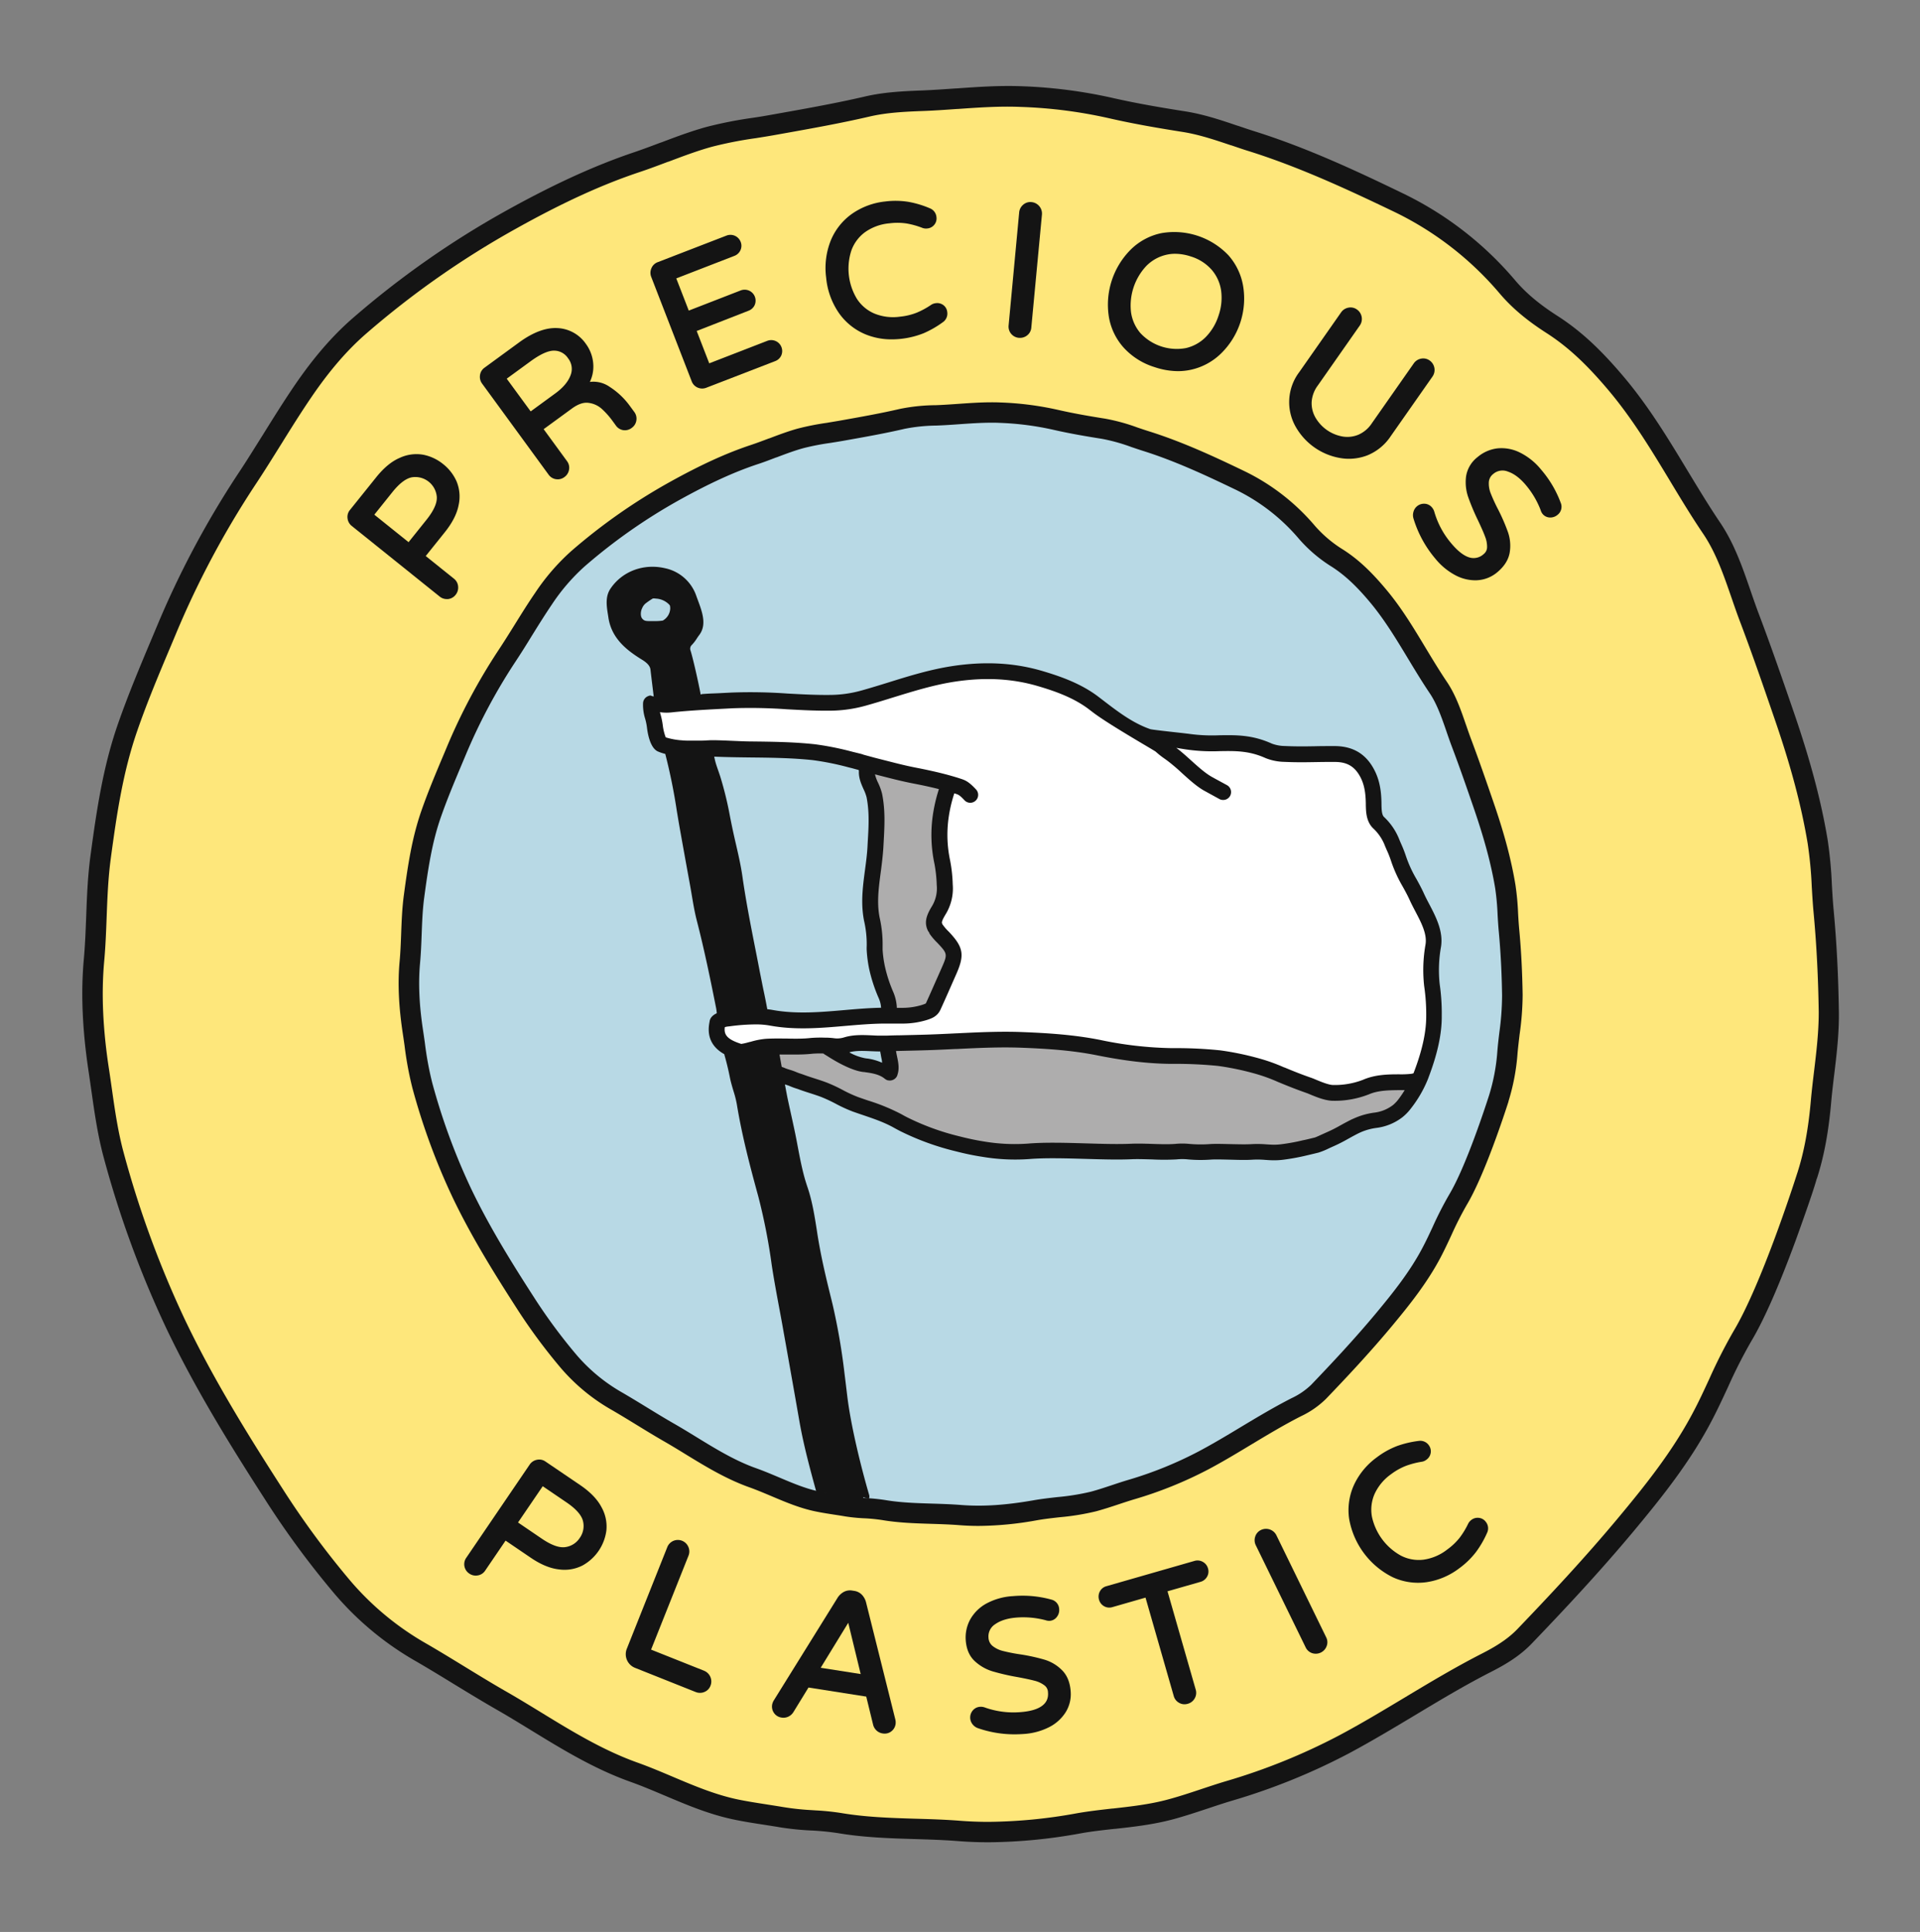 <svg xmlns="http://www.w3.org/2000/svg" viewBox="0 0 939.42 945.03"><rect x="0" y="0" width="939.42" height="945.03" fill="#808080" stroke="none"/><title>Precious Plastic Logo circled</title><g id="PP_logo_circled" data-name="PP logo circled"><g id="color-4" data-name="color"><g id="Calque_6" data-name="Calque 6"><path d="M737.17,446a122.76,122.76,0,0,0-1.25-13.43c-1.95-11.75-5.25-24.17-10.37-39.07-3.8-11-7.25-21-11-30.88-.93-2.46-1.8-5-2.65-7.45-2.39-6.91-4.85-14.06-8.76-19.87-3.7-5.47-7.15-11.19-10.49-16.71-5.82-9.66-11.86-19.64-19.26-28.44-7.06-8.41-12.91-13.81-19.54-18.06a65.55,65.55,0,0,1-15-12.65,100.31,100.31,0,0,0-33.07-25.6c-14.38-6.9-29.75-14.06-45.7-19.07-1.88-.59-3.76-1.22-5.57-1.84a91.45,91.45,0,0,0-15.2-4.2c-7-1.11-15.27-2.49-23.36-4.35a146.71,146.71,0,0,0-27.52-3.53c-1.3-.05-2.6-.08-3.9-.08-5.35,0-10.74.38-16,.75-3.66.26-7.46.53-11.21.66a86.85,86.85,0,0,0-16.44,1.71c-9.21,2.14-18.62,3.82-27.72,5.44l-2.42.44c-2,.36-4.05.68-6,1a123.71,123.71,0,0,0-13.65,2.68c-4.63,1.27-9.23,3-13.69,4.7-2.94,1.11-6,2.26-9,3.28-11.79,3.93-24.14,9.58-38.86,17.76a276.94,276.94,0,0,0-47.38,33.19,101.57,101.57,0,0,0-16.86,19.54c-3.37,4.94-6.61,10.12-9.73,15.14-2.62,4.2-5.32,8.54-8.11,12.75A281.94,281.94,0,0,0,222.37,367l-1.52,3.61c-3.68,8.73-7.48,17.76-10.62,26.81-4.41,12.72-6.37,25.72-8.31,40.18-.81,6.08-1,12.3-1.27,18.33-.17,4.53-.35,9.22-.77,13.85-.93,10.21-.43,21.39,1.52,34.19.3,1.95.58,3.92.86,5.88A162.84,162.84,0,0,0,206,529.94a315.47,315.47,0,0,0,19.33,52.6c9.25,19.39,20.77,37.7,30.83,53.35a272.42,272.42,0,0,0,21.41,29,89.06,89.06,0,0,0,23.77,19.54c4.07,2.36,8.13,4.84,12.05,7.25,4.29,2.62,8.71,5.33,13.13,7.86,3.77,2.16,7.51,4.45,11.14,6.67,9.47,5.8,19.26,11.79,29.95,15.59,3.84,1.37,7.63,3,11.29,4.53,6.61,2.79,13.45,5.69,20.55,7.14,2.94.6,6,1.07,8.92,1.53,1.8.28,3.6.56,5.4.87a85.62,85.62,0,0,0,8.84.88,88.59,88.59,0,0,1,9.31.92c7.65,1.3,15.58,1.54,23.26,1.78,4.64.14,9.43.3,14.15.67,10.93.86,22.57.12,36.61-2.34,3.81-.67,7.69-1.11,11.44-1.53a117.6,117.6,0,0,0,17.08-2.78c3.58-1,7.19-2.15,10.68-3.32,2.57-.85,5.22-1.73,7.86-2.52a192.5,192.5,0,0,0,35.46-14.33c7-3.74,14-7.92,20.7-12,7.92-4.76,16.11-9.68,24.54-14a39.85,39.85,0,0,0,10.86-7.47c9.78-10.19,21.24-22.37,32.1-35.43,8.26-9.92,16.85-20.63,23.24-32.78,1.8-3.42,3.47-7,5.08-10.48a168.87,168.87,0,0,1,7.83-15.4c9.08-15.19,19.71-48.84,20-49.63a100.43,100.43,0,0,0,4.2-22.38c.28-3.13.65-6.26,1-9.29a138.59,138.59,0,0,0,1.4-18.8c-.17-11.29-.71-21.66-1.65-31.71C737.48,451.36,737.33,448.65,737.17,446Z" style="fill:#b8d9e5"/></g><g id="yellow"><path d="M892.15,445.26c-.37-4-.61-8.13-.83-12.12a203.17,203.17,0,0,0-2-21.55C886.2,393,881,373.44,873,350c-5.89-17.13-11.24-32.57-17.08-48-1.4-3.7-2.74-7.58-4-11.33-3.84-11.13-7.8-22.63-14.39-32.4-5.61-8.3-10.9-17.07-16-25.55-9.16-15.17-18.63-30.85-30.44-44.9-11.42-13.59-20.94-22.36-31.84-29.35-9.13-5.85-16-11.63-21.55-18.17a162.08,162.08,0,0,0-53.51-41.41c-22.47-10.79-46.51-22-71.64-29.87-2.82-.89-5.69-1.86-8.46-2.8-7.88-2.67-16-5.42-24.67-6.79-10.74-1.69-23.37-3.81-35.67-6.63a234.57,234.57,0,0,0-43.88-5.64c-10.61-.42-21.25.33-31.54,1.05-5.61.4-11.41.81-17.09,1-9.21.34-18.18.81-26.78,2.81-14.07,3.27-28.54,5.85-42.53,8.35l-3.74.67c-3,.54-6.16,1-9.18,1.51A196.25,196.25,0,0,0,347,66.91c-7.49,2.06-14.77,4.82-21.81,7.48-4.48,1.7-9.11,3.45-13.7,5-18.67,6.23-38.16,15.12-61.33,28a437.18,437.18,0,0,0-74.49,52.19c-9.47,8.26-18.4,18.59-27.28,31.58-5.31,7.77-10.35,15.86-15.23,23.69-4,6.44-8.17,13.12-12.43,19.53a444.43,444.43,0,0,0-39.44,74.11L79,314c-5.73,13.6-11.66,27.68-16.59,41.9-7,20.31-10.14,40.8-13.18,63.55-1.31,9.74-1.68,19.55-2,29-.26,6.91-.53,14.07-1.16,21.05-1.49,16.38-.7,34.24,2.41,54.61.46,3,.88,6,1.31,9,1.5,10.56,3.05,21.47,5.94,32A495.27,495.27,0,0,0,86,647.8c14.5,30.38,32.45,58.93,48.14,83.31a426.1,426.1,0,0,0,33.68,45.66,144.78,144.78,0,0,0,38.62,31.78c6.22,3.6,12.47,7.42,18.5,11.12,6.67,4.08,13.57,8.3,20.5,12.27,5.72,3.28,11.48,6.8,17,10.2,14.95,9.16,30.42,18.63,47.66,24.76,5.74,2.05,11.5,4.49,17.08,6.85,10.54,4.46,21.45,9.08,33.13,11.47,4.71,1,9.5,1.7,14.13,2.42,2.75.43,5.5.85,8.24,1.32a135.16,135.16,0,0,0,14.42,1.45,135.74,135.74,0,0,1,13.67,1.35c12.31,2.09,24.83,2.47,36.95,2.85,7.08.22,14.4.45,21.54,1,4.7.38,9.46.56,14.36.56a253.66,253.66,0,0,0,44.05-4.27c5.69-1,11.58-1.66,17.27-2.3,9-1,18.37-2.06,27.45-4.49,5.74-1.53,11.44-3.42,16.94-5.25,3.92-1.3,8-2.65,12-3.84a304.71,304.71,0,0,0,56.15-22.71c11-5.86,21.86-12.37,32.34-18.67,12.15-7.29,24.72-14.83,37.52-21.35,6.06-3.09,13-7,18.72-13,15.21-15.85,33-34.8,50-55.17,13-15.64,26.57-32.54,36.78-52,2.86-5.43,5.48-11.07,8-16.52a252.76,252.76,0,0,1,11.75-23.16c14.52-24.29,31.6-78.21,31.6-78.39,3.36-10.37,5.51-21.83,6.78-36,.42-4.73,1-9.52,1.55-14.16,1.17-9.75,2.37-19.85,2.22-30C894.47,477.22,893.63,461,892.15,445.26ZM738.58,505.52c-.36,3-.74,6.17-1,9.29a99.85,99.85,0,0,1-4.2,22.39c-.25.79-10.88,34.43-20,49.63a167.31,167.31,0,0,0-7.82,15.39c-1.62,3.47-3.29,7.07-5.09,10.48-6.39,12.16-15,22.86-23.23,32.78-10.87,13.06-22.33,25.24-32.1,35.43a39.93,39.93,0,0,1-10.87,7.48c-8.42,4.28-16.61,9.2-24.54,14-6.73,4-13.68,8.22-20.7,11.95a192.69,192.69,0,0,1-35.45,14.34c-2.65.79-5.3,1.67-7.86,2.52-3.5,1.16-7.11,2.36-10.69,3.32A116.1,116.1,0,0,1,518,737.25c-3.76.42-7.64.86-11.45,1.53-14,2.47-25.67,3.21-36.61,2.34-4.72-.37-9.51-.52-14.15-.66-7.67-.24-15.61-.49-23.26-1.78a90.93,90.93,0,0,0-9.3-.93,82.68,82.68,0,0,1-8.84-.88c-1.8-.31-3.6-.59-5.41-.87-2.94-.45-6-.92-8.91-1.53-7.11-1.45-13.94-4.34-20.55-7.14-3.67-1.55-7.46-3.15-11.3-4.52-10.69-3.81-20.48-9.8-29.95-15.6-3.62-2.21-7.37-4.51-11.13-6.66-4.42-2.53-8.85-5.24-13.13-7.86-3.93-2.41-8-4.9-12.06-7.25a89,89,0,0,1-23.76-19.54,268.86,268.86,0,0,1-21.41-29c-10.07-15.64-21.58-34-30.84-53.35a316.24,316.24,0,0,1-19.33-52.59,165.23,165.23,0,0,1-3.72-20.15c-.28-2-.56-3.92-.86-5.88-1.95-12.8-2.45-24-1.52-34.18.42-4.64.6-9.33.77-13.86.23-6,.46-12.25,1.28-18.32,1.93-14.46,3.89-27.47,8.3-40.19,3.15-9.05,6.95-18.08,10.62-26.81l1.52-3.6a282.43,282.43,0,0,1,25.08-47.14c2.79-4.2,5.5-8.55,8.11-12.74,3.13-5,6.36-10.21,9.74-15.15a101.52,101.52,0,0,1,16.86-19.54,278.38,278.38,0,0,1,47.37-33.19C344.85,232,357.2,226.36,369,222.43c3.05-1,6.09-2.17,9-3.29,4.45-1.68,9.05-3.43,13.68-4.7a123.88,123.88,0,0,1,13.66-2.68c2-.31,4-.63,6-1l2.42-.43c9.1-1.62,18.52-3.3,27.73-5.45a87.51,87.51,0,0,1,16.44-1.7c3.75-.14,7.54-.41,11.2-.66,5.25-.37,10.64-.75,16-.75,1.31,0,2.61,0,3.9.07a146.7,146.7,0,0,1,27.52,3.54c8.09,1.85,16.35,3.23,23.37,4.34a91.38,91.38,0,0,1,15.19,4.21c1.82.61,3.7,1.25,5.57,1.84,15.95,5,31.32,12.16,45.7,19.07a100.19,100.19,0,0,1,33.08,25.59,64.84,64.84,0,0,0,15,12.65c6.62,4.25,12.47,9.65,19.54,18.06,7.4,8.8,13.43,18.79,19.26,28.44,3.33,5.53,6.79,11.25,10.48,16.72,3.92,5.81,6.38,12.95,8.76,19.86.85,2.46,1.72,5,2.66,7.46,3.75,9.89,7.19,19.83,11,30.87,5.12,14.91,8.42,27.32,10.38,39.08A125.28,125.28,0,0,1,737.78,447c.15,2.62.31,5.33.56,8,.93,10.05,1.48,20.43,1.65,31.71A140.25,140.25,0,0,1,738.58,505.52Z" style="fill:#fee77b"/></g><g id="circle_outlines" data-name="circle outlines"><path d="M742.77,446.72a128.29,128.29,0,0,0-1.31-14c-2-12-5.36-24.69-10.58-39.88-3.81-11.09-7.28-21.08-11-31-.87-2.28-1.69-4.68-2.49-7l-.12-.32c-2.48-7.21-5.05-14.67-9.34-21-3.66-5.43-7.21-11.31-10.34-16.5-5.92-9.81-12-20-19.71-29.07-7.41-8.82-13.59-14.51-20.67-19.06a60.23,60.23,0,0,1-13.85-11.68,105.36,105.36,0,0,0-34.72-26.86c-14.54-7-30.09-14.22-46.37-19.34-1.74-.54-3.48-1.13-5.17-1.7l-.37-.12a95.39,95.39,0,0,0-15.94-4.39c-6.91-1.09-15-2.45-23-4.28a151.43,151.43,0,0,0-28.44-3.65c-1.28-.06-2.62-.08-4.1-.08-5.56,0-11,.39-16.34.76-3.43.24-7.33.52-11,.65A91.61,91.61,0,0,0,440.4,200c-9.08,2.12-18.42,3.78-27.47,5.4l-2.42.43c-2,.35-4,.66-5.92,1a129,129,0,0,0-14.2,2.8c-4.82,1.33-9.5,3.1-14,4.81l-.1,0c-2.89,1.09-5.88,2.22-8.84,3.21-12.1,4-24.72,9.8-39.72,18.13a283.47,283.47,0,0,0-48.23,33.79,106.24,106.24,0,0,0-17.7,20.49c-3.44,5-6.7,10.26-9.85,15.32l-.14.22c-2.55,4.1-5.19,8.33-7.89,12.4a286.8,286.8,0,0,0-25.53,48l-1.51,3.6c-3.71,8.79-7.53,17.88-10.74,27.11-4.56,13.16-6.57,26.43-8.54,41.16-.85,6.32-1.09,12.67-1.32,18.8-.16,4.46-.34,9.06-.75,13.59-1,10.62-.45,22.2,1.56,35.39.28,1.8.53,3.6.79,5.39l.06.44a167.6,167.6,0,0,0,3.85,20.76,320.44,320.44,0,0,0,19.64,53.44c9.39,19.67,21,38.13,31.14,53.9a276.27,276.27,0,0,0,21.8,29.55,93.75,93.75,0,0,0,25.08,20.63c4.12,2.39,8.28,4.94,11.95,7.19l.23.14c4.24,2.6,8.62,5.28,13,7.8,3.72,2.13,7.43,4.39,11,6.59,9.68,5.92,19.69,12,30.88,16,3.7,1.32,7.42,2.89,11.05,4.42,6.83,2.89,13.89,5.88,21.48,7.43,3,.63,6.12,1.11,9.15,1.58,1.78.27,3.55.54,5.31.85a86.6,86.6,0,0,0,9.27.93h.13a85.93,85.93,0,0,1,8.77.87c8,1.35,16.1,1.6,23.94,1.84,4.33.14,9.25.29,13.91.66,3.05.24,6.14.36,9.32.36a164.17,164.17,0,0,0,28.54-2.77c3.71-.65,7.49-1.07,11.14-1.48a120.33,120.33,0,0,0,17.81-2.91c3.7-1,7.36-2.2,11-3.41,2.38-.79,5.08-1.69,7.71-2.47a196.93,196.93,0,0,0,36.37-14.72c7.07-3.76,14-7.93,20.74-12l.19-.11c7.82-4.7,15.9-9.56,24.23-13.8a44.18,44.18,0,0,0,12.2-8.47c9.86-10.27,21.4-22.54,32.34-35.69,8.42-10.12,17.2-21.06,23.82-33.65,1.85-3.53,3.55-7.17,5.19-10.7a166.12,166.12,0,0,1,7.58-14.94c8.66-14.48,18.51-44.61,20.39-50.5l0-.15a104.69,104.69,0,0,0,4.42-23.48c.28-3.09.67-6.31,1-9.14A141.27,141.27,0,0,0,745,486.65c-.18-11.42-.72-21.92-1.68-32.1C743.07,451.94,742.92,449.28,742.77,446.72Zm-9.15,58.21c-.35,2.9-.75,6.19-1,9.44a95.08,95.08,0,0,1-4,21.28l-.06.19c-1.83,5.71-11.35,34.88-19.45,48.42A172.6,172.6,0,0,0,701,600.11c-1.59,3.42-3.24,6.95-5,10.26-6.17,11.74-14.58,22.2-22.66,31.92-10.74,12.9-22.13,25-31.86,35.16a35.52,35.52,0,0,1-9.53,6.48c-8.63,4.4-16.87,9.35-24.84,14.13l-.18.11c-6.62,4-13.46,8.08-20.3,11.72a187.89,187.89,0,0,1-34.53,14c-2.78.82-5.56,1.75-8.09,2.59-3.4,1.13-6.91,2.3-10.32,3.21a113.61,113.61,0,0,1-16.34,2.63c-3.63.41-7.75.87-11.76,1.58-13.6,2.38-24.83,3.11-35.34,2.28-4.9-.39-9.94-.54-14.39-.68-7.5-.23-15.27-.47-22.58-1.71a95.78,95.78,0,0,0-9.82-1h-.1a76,76,0,0,1-8.22-.81c-1.82-.31-3.65-.59-5.52-.88-2.87-.45-5.83-.91-8.64-1.49-6.61-1.34-13.21-4.14-19.61-6.85-3.73-1.57-7.59-3.21-11.56-4.62-10.22-3.64-19.78-9.49-29-15.15-3.64-2.23-7.41-4.54-11.26-6.74-4.28-2.45-8.6-5.09-12.77-7.65l-.23-.14c-3.71-2.27-7.92-4.85-12.16-7.31A84.15,84.15,0,0,1,282,662.66a267,267,0,0,1-21-28.49c-10-15.51-21.39-33.66-30.53-52.8a310.15,310.15,0,0,1-19-51.76,159.84,159.84,0,0,1-3.6-19.54l-.06-.44c-.26-1.82-.52-3.66-.8-5.48-1.9-12.39-2.38-23.18-1.49-33,.44-4.8.62-9.54.79-14.12.22-5.9.45-12,1.23-17.85,1.9-14.19,3.82-26.93,8.08-39.21,3.1-8.92,6.86-17.86,10.5-26.51l1.52-3.61a276.88,276.88,0,0,1,24.64-46.3c2.78-4.19,5.46-8.49,8-12.65l.14-.22c3.1-5,6.3-10.11,9.61-15a96.63,96.63,0,0,1,16-18.6,273.36,273.36,0,0,1,46.52-32.59c14.44-8,26.52-13.55,38-17.38,3.15-1,6.24-2.22,9.22-3.35l.1,0c4.31-1.63,8.77-3.32,13.14-4.52a119.67,119.67,0,0,1,13.14-2.56c2-.32,4.06-.64,6.09-1l2.42-.43c9.17-1.63,18.65-3.32,28-5.5a84.14,84.14,0,0,1,15.49-1.58c3.88-.14,7.86-.42,11.37-.67,5.13-.36,10.44-.73,15.64-.73,1.34,0,2.55,0,3.71.07a141.88,141.88,0,0,1,26.59,3.41c8.28,1.89,16.63,3.29,23.71,4.41a88.17,88.17,0,0,1,14.37,4l.3.1c1.76.6,3.57,1.21,5.37,1.78,15.65,4.91,30.83,12,45,18.81a95.08,95.08,0,0,1,31.43,24.33,70.38,70.38,0,0,0,16.07,13.61c6.18,4,11.69,9.07,18.41,17.07,7.17,8.52,13.08,18.32,18.8,27.8,3.2,5.3,6.82,11.29,10.62,16.94,3.55,5.25,5.9,12.08,8.19,18.69l.1.32c.83,2.39,1.68,4.86,2.6,7.28,3.72,9.81,7.16,19.72,10.94,30.73,5,14.65,8.27,26.81,10.18,38.27a122.67,122.67,0,0,1,1.19,12.89c.14,2.53.31,5.4.57,8.19.92,9.92,1.46,20.17,1.63,31.32A135.2,135.2,0,0,1,733.62,504.93Z" style="fill:#141414"/><path d="M897.13,444.8c-.37-4-.61-8.24-.83-12a204.24,204.24,0,0,0-2.07-22c-3.14-18.85-8.4-38.68-16.55-62.4-5.94-17.26-11.33-32.8-17.13-48.11-1.35-3.56-2.65-7.31-3.9-10.95l-.08-.24c-3.94-11.43-8-23.25-15-33.56-5.47-8.11-10.67-16.72-15.69-25l-.25-.41c-9.24-15.29-18.8-31.11-30.83-45.42-11.77-14-21.63-23.07-33-30.34-8.7-5.59-15.2-11.05-20.44-17.22a167.18,167.18,0,0,0-55.16-42.67C663.62,83.55,639.39,72.27,614,64.28c-2.68-.84-5.37-1.75-8.36-2.77l-.1,0c-8-2.72-16.35-5.53-25.4-7C569.5,52.85,557,50.77,544.77,48A239.5,239.5,0,0,0,500,42.19c-10.92-.43-21.68.33-32.09,1.07l-.31,0c-5.47.38-11.12.78-16.62,1-9.46.35-18.71.84-27.73,2.94C409.34,50.43,395,53,381.13,55.47l-3.92.7c-2.79.5-5.69,1-8.49,1.4l-.59.09a202.92,202.92,0,0,0-22.44,4.43C338,64.21,330.6,67,323.44,69.71l-.1,0c-4.4,1.67-9,3.39-13.41,4.88C291,81,271.19,90,247.76,103a441.49,441.49,0,0,0-75.35,52.79c-9.8,8.54-19,19.18-28.13,32.53-5.37,7.86-10.44,16-15.34,23.86l-.17.28c-4,6.33-8,12.87-12.19,19.13A449.49,449.49,0,0,0,76.7,306.53l-2.34,5.56c-5.75,13.66-11.69,27.77-16.71,42.21C50.46,375,47.33,395.79,44.24,418.82c-1.34,10-1.71,19.93-2.07,29.55-.26,6.84-.53,13.91-1.15,20.75-1.53,16.78-.73,35,2.45,55.81.45,3,.87,6,1.3,9,1.52,10.7,3.1,21.76,6.07,32.63A500.13,500.13,0,0,0,81.49,650c14.62,30.63,32.67,59.35,48.45,83.87A430.49,430.49,0,0,0,164,780a149.8,149.8,0,0,0,39.92,32.86c6.23,3.62,12.7,7.57,18.4,11.07C229,828,236,832.27,243,836.28c5.7,3.26,11.4,6.75,16.91,10.13,15.17,9.29,30.86,18.89,48.6,25.2,5.46,1.95,11,4.29,16.39,6.57l.42.17c10.77,4.56,21.91,9.28,34.08,11.76,4.73,1,9.48,1.71,14.08,2.43l.72.11c2.57.4,5.15.8,7.72,1.24a139.29,139.29,0,0,0,14.87,1.51h.16A128.83,128.83,0,0,1,410,896.69c12.61,2.14,25.26,2.53,37.5,2.91h.16c7,.22,14.27.44,21.28,1,4.81.38,9.77.57,14.75.57a260,260,0,0,0,44.92-4.34c5.44-1,11.15-1.61,16.68-2.23l.28,0c9.2-1,18.71-2.1,28.18-4.62,5.86-1.57,11.6-3.48,17.23-5.35l.18-.06c3.82-1.27,7.77-2.58,11.62-3.73a309.63,309.63,0,0,0,57.07-23.08c11-5.88,21.83-12.36,32.27-18.62l.3-.18c12.05-7.24,24.51-14.72,37.22-21.19,6.43-3.28,13.85-7.51,20-14,15.27-15.91,33.17-34.94,50.22-55.43,13.19-15.86,26.93-33,37.36-52.83,3-5.66,5.72-11.55,8.13-16.74l.06-.13a247.29,247.29,0,0,1,11.45-22.57c6.2-10.36,13.48-26.88,21.65-49.08.1-.26,8.64-23.77,10.36-30.36l.06,0c3.48-10.74,5.7-22.54,7-37.14.39-4.48.94-9.08,1.47-13.52l.06-.48c1.19-9.88,2.42-20.11,2.26-30.71C899.47,477,898.62,460.67,897.13,444.8Zm-9.58,79.52-.06.49c-.54,4.51-1.09,9.18-1.5,13.82-1.23,13.83-3.32,24.93-6.55,35l-.25.75v0c-1.87,5.88-17.59,54.33-30.89,76.58a256.43,256.43,0,0,0-11.94,23.48l-.06.13c-2.36,5.09-5,10.86-7.91,16.3-10,19-23.35,35.65-36.2,51.09-16.84,20.25-34.6,39.12-49.75,54.91-5.17,5.39-11.69,9.09-17.37,12-13,6.63-25.63,14.2-37.83,21.53l-.29.17c-10.34,6.2-21,12.62-31.83,18.37a299.21,299.21,0,0,1-55.23,22.33c-4,1.19-8,2.53-11.91,3.82l-.26.09c-5.41,1.8-11,3.66-16.57,5.14-8.75,2.34-17.89,3.36-26.73,4.35l-.29,0c-5.67.65-11.54,1.31-17.28,2.32a250.12,250.12,0,0,1-43.19,4.19c-4.72,0-9.41-.18-14-.54-7.25-.57-14.63-.8-21.79-1h-.12c-11.91-.37-24.22-.76-36.15-2.78a118.29,118.29,0,0,0-12.19-1.27h0l-2.68-.17A127.11,127.11,0,0,1,383.56,884c-2.62-.44-5.25-.85-7.88-1.26l-.72-.12c-4.48-.69-9.11-1.41-13.61-2.33-11.19-2.29-21.86-6.81-32.19-11.18l-.42-.18c-5.5-2.32-11.2-4.73-16.93-6.77-16.76-6-32-15.29-46.72-24.31-5.58-3.41-11.34-6.94-17.17-10.28-6.87-3.93-13.73-8.13-20.37-12.19-5.75-3.52-12.27-7.52-18.6-11.19a140.11,140.11,0,0,1-37.32-30.68,420.47,420.47,0,0,1-33.28-45.13c-15.61-24.26-33.47-52.67-47.83-82.76a490.31,490.31,0,0,1-30-81.72c-2.8-10.27-4.33-21-5.81-31.43-.43-3-.86-6.06-1.32-9.07C50.3,503.46,49.52,486,51,470c.64-7.1.92-14.31,1.18-21.32.35-9.34.72-19,2-28.55,3-22.49,6.07-42.72,12.95-62.57C72,343.45,77.89,329.48,83.58,316l2.34-5.57a439.57,439.57,0,0,1,39-73.27c4.24-6.38,8.36-13,12.34-19.38l.18-.28c4.84-7.78,9.85-15.82,15.11-23.5,8.64-12.65,17.28-22.67,26.43-30.64a432.33,432.33,0,0,1,73.64-51.59C275.5,99,294.72,90.24,313.1,84.12c4.64-1.55,9.29-3.31,13.78-5l.12,0c6.93-2.62,14.09-5.33,21.34-7.33a193.65,193.65,0,0,1,21.36-4.19l.58-.09c2.85-.45,5.8-.92,8.69-1.44l3.92-.7c14-2.5,28.47-5.08,42.6-8.37,8.15-1.9,16.87-2.36,25.83-2.69,5.66-.2,11.4-.61,16.95-1l.31,0c10.14-.71,20.63-1.45,31-1a230.07,230.07,0,0,1,43,5.52c12.55,2.88,25.24,5,36,6.7,8.2,1.29,16.1,4,23.74,6.55l.1,0c3,1,5.79,2,8.58,2.84,24.8,7.79,48.66,18.9,71,29.61a157.08,157.08,0,0,1,51.86,40.14c5.91,6.93,13.11,13,22.67,19.14,10.44,6.7,19.62,15.18,30.7,28.36,11.53,13.72,20.89,29.19,29.93,44.16l.24.41c5.09,8.43,10.36,17.15,16,25.46,6.23,9.23,10.08,20.41,13.81,31.23l.09.24c1.27,3.71,2.6,7.54,4,11.24,5.75,15.17,11.11,30.63,17,47.82,8,23.17,13.1,42.49,16.15,60.78a198.08,198.08,0,0,1,2,21c.22,3.8.47,8.1.85,12.31h0c1.47,15.61,2.31,31.71,2.57,49.22C889.89,504.88,888.7,514.76,887.55,524.32Z" style="fill:#141414"/></g><g id="text-9" data-name="text"><path d="M283.89,726.46l-17-11.54a5.27,5.27,0,0,0-4.21-.84,5.52,5.52,0,0,0-3.55,2.38l-31,45.55a5.48,5.48,0,0,0,1.47,7.71,5.51,5.51,0,0,0,3.16,1,5.83,5.83,0,0,0,1-.09,5.31,5.31,0,0,0,3.61-2.33l10-14.69,12.3,8.36c4.9,3.34,9.56,5.26,13.84,5.72A19.36,19.36,0,0,0,285,765.78a22.88,22.88,0,0,0,11.7-17.22,19.35,19.35,0,0,0-2.41-11.33C292.29,733.41,288.79,729.79,283.89,726.46Zm-.22,25.82a10,10,0,0,1-7,4.49c-3,.47-6.86-.92-11.58-4.12l-11.63-7.91L265.55,727l11.63,7.91c4.71,3.2,7.43,6.31,8.09,9.25A10,10,0,0,1,283.67,752.28Z" style="fill:#141414"/><path d="M344.51,817.26l-25.95-10.33L336.86,761a5.49,5.49,0,0,0-.06-4.32,5.58,5.58,0,0,0-7.39-2.92,5.54,5.54,0,0,0-2.94,3.09l-19.79,49.67a7.18,7.18,0,0,0,4,9.31l29.68,11.83a5.77,5.77,0,0,0,2.13.42,5.6,5.6,0,0,0,2.14-.43,5.29,5.29,0,0,0,3-3.06,5.65,5.65,0,0,0-3.15-7.33Z" style="fill:#141414"/><path d="M423.73,783.75a8.46,8.46,0,0,0-1.93-3.56,6.49,6.49,0,0,0-3.87-2l-.89-.14a6.46,6.46,0,0,0-4.28.7,8.45,8.45,0,0,0-2.95,2.82l-31.08,50a6.26,6.26,0,0,0-.93,2.26,5.44,5.44,0,0,0,.92,4.11,5.32,5.32,0,0,0,3.7,2.23,5.62,5.62,0,0,0,3.22-.42,5.87,5.87,0,0,0,2.51-2.17l7.43-12.11,28.26,4.44,3.38,13.86a5.77,5.77,0,0,0,1.7,2.77,5.56,5.56,0,0,0,2.94,1.39,5.77,5.77,0,0,0,1,.08,5.21,5.21,0,0,0,3.21-1.07,5.44,5.44,0,0,0,2.13-3.63,6.18,6.18,0,0,0-.19-2.45Zm-2.61,35.13-19.57-3.07,13.48-22Z" style="fill:#141414"/><path d="M519.64,817a20.31,20.31,0,0,0-8.46-5.12,92.56,92.56,0,0,0-11.91-2.62,83.66,83.66,0,0,1-8.67-1.7,13.17,13.17,0,0,1-5-2.46,5.51,5.51,0,0,1-1.95-4.05,7,7,0,0,1,3.26-6.54c2.59-1.84,6.15-2.94,10.57-3.27a42.78,42.78,0,0,1,14.07,1.29,5.43,5.43,0,0,0,2,.32,4.73,4.73,0,0,0,3.61-2,5.36,5.36,0,0,0,1.08-3.67,5,5,0,0,0-3.85-4.73,52.73,52.73,0,0,0-18.61-1.7,31.15,31.15,0,0,0-13.06,3.58,20.18,20.18,0,0,0-8,7.82,18.42,18.42,0,0,0-2.19,10.32c.32,4.26,1.79,7.65,4.39,10.08a22.24,22.24,0,0,0,8.69,5,111.4,111.4,0,0,0,12.2,2.81c3.67.68,6.53,1.29,8.5,1.82a13.3,13.3,0,0,1,4.67,2.2,4.33,4.33,0,0,1,1.77,3.26c.16,2.18.65,8.83-13.57,9.87a41.68,41.68,0,0,1-17.34-2.29,5.63,5.63,0,0,0-2.34-.32,5,5,0,0,0-3.63,1.89,5.33,5.33,0,0,0,.05,6.74,5.64,5.64,0,0,0,2.59,1.83,54.49,54.49,0,0,0,17.91,3c1.44,0,2.9-.06,4.36-.16a31.9,31.9,0,0,0,12.45-3.3,20.51,20.51,0,0,0,8.2-7.38,16.7,16.7,0,0,0,2.43-10.13C523.56,823,522.13,819.49,519.64,817Z" style="fill:#141414"/><path d="M588.51,764a5.21,5.21,0,0,0-4.09-.46l-43.08,12.37a5.09,5.09,0,0,0-3.2,2.56,5.32,5.32,0,0,0-.4,4.05,5.19,5.19,0,0,0,6.54,3.62l16.2-4.65,13.81,48.13a5.39,5.39,0,0,0,2.64,3.34,5.25,5.25,0,0,0,2.62.7,5.77,5.77,0,0,0,1.61-.24,5.51,5.51,0,0,0,3.37-2.62,5.4,5.4,0,0,0,.52-4.27l-13.81-48.13,16.12-4.62a5.29,5.29,0,0,0,3.22-2.49,5.09,5.09,0,0,0,.48-4.06A5.21,5.21,0,0,0,588.51,764Z" style="fill:#141414"/><path d="M624.52,751a5.67,5.67,0,0,0-7.55-2.59,5.32,5.32,0,0,0-2.82,3.24,5.57,5.57,0,0,0,.31,4.27l24.37,49.9a5.39,5.39,0,0,0,3.17,2.83h0a5.68,5.68,0,0,0,7.11-3.45,5.29,5.29,0,0,0-.24-4.3Z" style="fill:#141414"/><path d="M723.71,742.49a5,5,0,0,0-3.8,1,5.11,5.11,0,0,0-1.54,1.8,39.75,39.75,0,0,1-4.18,6.89,30.2,30.2,0,0,1-6.07,5.77,24.26,24.26,0,0,1-11.76,5,19.09,19.09,0,0,1-10.93-2,28.63,28.63,0,0,1-14.18-19.1,19.14,19.14,0,0,1,1.28-11,24.24,24.24,0,0,1,8.2-9.81A30.28,30.28,0,0,1,688,717a40.57,40.57,0,0,1,7.82-2,5,5,0,0,0,2.15-1,5,5,0,0,0,1.16-7,5.11,5.11,0,0,0-5-2.16,49,49,0,0,0-10.49,2.47,39.93,39.93,0,0,0-10,5.57,34.67,34.67,0,0,0-11.1,13.35,29.77,29.77,0,0,0-2.46,16.55,39.47,39.47,0,0,0,21.31,28.71,29.56,29.56,0,0,0,16.56,2.45,34.76,34.76,0,0,0,16-6.77,39.78,39.78,0,0,0,8.24-8,48.35,48.35,0,0,0,5.38-9.3,5.09,5.09,0,0,0-.6-5.45A4.84,4.84,0,0,0,723.71,742.49Z" style="fill:#141414"/><path d="M216.8,227a22.26,22.26,0,0,0-9.69-4.56,19.34,19.34,0,0,0-11.49,1.51c-4,1.69-7.85,4.9-11.55,9.51l-12.85,16a5.29,5.29,0,0,0-1.17,4.13,5.51,5.51,0,0,0,2.1,3.72l42.95,34.48a5.4,5.4,0,0,0,3.44,1.25,4.82,4.82,0,0,0,.65,0,5.39,5.39,0,0,0,3.72-2.06,5.59,5.59,0,0,0,1.24-4.09,5.34,5.34,0,0,0-2-3.79l-13.85-11.11,9.31-11.61c3.71-4.62,6-9.11,6.79-13.34a19.35,19.35,0,0,0-1-11.54A22.3,22.3,0,0,0,216.8,227ZM213.71,243c.23,3-1.46,6.77-5,11.21l-8.81,11-16.75-13.45,8.81-11c3.56-4.45,6.88-6.91,9.86-7.33A10.57,10.57,0,0,1,213.71,243Z" style="fill:#141414"/><path d="M311.36,205.67a5.4,5.4,0,0,0-1-4.13l-2.45-3.34a36.74,36.74,0,0,0-9.66-9,13.87,13.87,0,0,0-9.64-2.38,17.41,17.41,0,0,0,1.7-8.07,18.81,18.81,0,0,0-3.67-10.57,17.83,17.83,0,0,0-13.87-7.69c-5.6-.32-11.92,2-18.77,7l-16.93,12.37a5.32,5.32,0,0,0-2.22,3.68,5.54,5.54,0,0,0,1.06,4.14l32.49,44.48a5.37,5.37,0,0,0,3.62,2.24,6.8,6.8,0,0,0,.89.07,5.39,5.39,0,0,0,3.24-1.1,5.55,5.55,0,0,0,2.27-3.62,5.34,5.34,0,0,0-1-4.19L266,209.93l13.84-10.1c3-2.19,5.75-3.12,8.15-2.76a11.81,11.81,0,0,1,6.38,2.87,38.84,38.84,0,0,1,5.36,6l1.59,2.18a5.4,5.4,0,0,0,3.61,2.29,5.51,5.51,0,0,0,4.22-1.14A5.39,5.39,0,0,0,311.36,205.67Zm-32.18-22.15c-1.13,3.13-3.69,6.17-7.59,9l-11.94,8.72-11.72-16,11.58-8.45c4.8-3.51,8.7-5.3,11.61-5.27a8.18,8.18,0,0,1,6.84,3.76A8.35,8.35,0,0,1,279.18,183.52Z" style="fill:#141414"/><path d="M338.42,186.49a5.37,5.37,0,0,0,2.92,3.1,5.55,5.55,0,0,0,2.2.47,5.62,5.62,0,0,0,2.06-.4l33.65-13a5.31,5.31,0,0,0,3-2.76,5.36,5.36,0,0,0-6.84-7.17l-28.39,11-6.14-15.83L366.24,152a5.31,5.31,0,0,0,3-2.76,5.36,5.36,0,0,0-6.84-7.17L337,151.93l-6.11-15.75,28.39-11a5.33,5.33,0,0,0,3-2.77,5.13,5.13,0,0,0,.11-4.1,5.35,5.35,0,0,0-6.95-3.06l-33.65,13a5.3,5.3,0,0,0-3.08,3,5.5,5.5,0,0,0-.05,4.27Z" style="fill:#141414"/><path d="M461.66,149.31a5,5,0,0,0-3.81-1,5,5,0,0,0-2.24.79,39.56,39.56,0,0,1-7.07,3.85,30.37,30.37,0,0,1-8.15,1.95,24.25,24.25,0,0,1-12.68-1.57,19.09,19.09,0,0,1-8.47-7.2,28.55,28.55,0,0,1-2.67-23.62,19.12,19.12,0,0,1,6.64-8.91,24.24,24.24,0,0,1,12-4.36,30.19,30.19,0,0,1,8.38.08,40.12,40.12,0,0,1,7.77,2.18,5.06,5.06,0,0,0,2.34.26,4.91,4.91,0,0,0,3.5-1.9,4.79,4.79,0,0,0,1-3.56A5.11,5.11,0,0,0,455,101.9a48.65,48.65,0,0,0-10.32-3.13,40.13,40.13,0,0,0-11.46-.22,34.73,34.73,0,0,0-16.3,6,29.89,29.89,0,0,0-10.44,13.09,36.29,36.29,0,0,0-2.25,18.25,36.18,36.18,0,0,0,6.27,17.28,29.82,29.82,0,0,0,13.1,10.43A33.42,33.42,0,0,0,436.33,166a42.42,42.42,0,0,0,15.6-3,48.43,48.43,0,0,0,9.33-5.35,5.09,5.09,0,0,0,2.21-5A4.83,4.83,0,0,0,461.66,149.31Z" style="fill:#141414"/><path d="M498.5,165.27l.59,0a5.55,5.55,0,0,0,3.51-1.24,5.31,5.31,0,0,0,2-3.79L509.8,105a5.64,5.64,0,0,0-5.09-6.14,5.27,5.27,0,0,0-4.1,1.3,5.52,5.52,0,0,0-1.95,3.8l-5.17,55.29a5.5,5.5,0,0,0,5,6Z" style="fill:#141414"/><path d="M601.07,124.9a36.62,36.62,0,0,0-32.84-10.85,30,30,0,0,0-14.74,7.8A38.14,38.14,0,0,0,542.55,155a29.94,29.94,0,0,0,7.2,15h0a33.93,33.93,0,0,0,15.08,9.55,36.44,36.44,0,0,0,11.46,2,30,30,0,0,0,6.31-.66A30.36,30.36,0,0,0,597.34,173,37.58,37.58,0,0,0,608.25,140,30.27,30.27,0,0,0,601.07,124.9Zm-4.84,29.43a26.51,26.51,0,0,1-6.24,10.5,20,20,0,0,1-9.74,5.44,24.36,24.36,0,0,1-22.31-7.37,20,20,0,0,1-4.55-10.15,28.33,28.33,0,0,1,7.48-22.65,19.94,19.94,0,0,1,9.7-5.45,18.79,18.79,0,0,1,4.4-.51,24.77,24.77,0,0,1,7.72,1.33A22.13,22.13,0,0,1,592.88,132a19.86,19.86,0,0,1,4.59,10.16A26.56,26.56,0,0,1,596.23,154.33Z" style="fill:#141414"/><path d="M668.93,222.78a25,25,0,0,0,11.56-9.47l20.4-29.11a5.65,5.65,0,0,0-1.39-7.86,5.34,5.34,0,0,0-4.2-.9,5.59,5.59,0,0,0-3.58,2.33l-20.55,29.34a15,15,0,0,1-6.62,5.57,14.11,14.11,0,0,1-7.78.82,19.16,19.16,0,0,1-13.11-9.19,14.14,14.14,0,0,1-1.9-7.59,15.13,15.13,0,0,1,3-8.13l20.55-29.34a5.63,5.63,0,0,0-1.38-7.85,5.3,5.3,0,0,0-4.2-.9,5.54,5.54,0,0,0-3.58,2.33L635.72,182a24.36,24.36,0,0,0-1.5,27.21A31,31,0,0,0,655.44,224a24.93,24.93,0,0,0,4.55.42A25.21,25.21,0,0,0,668.93,222.78Z" style="fill:#141414"/><path d="M763.62,245.93a53.13,53.13,0,0,0-9.49-16.1,31.29,31.29,0,0,0-10.54-8.5,20.23,20.23,0,0,0-11-2,18.39,18.39,0,0,0-9.65,4.26,14.79,14.79,0,0,0-5.62,9.45,22.28,22.28,0,0,0,1,10,110.7,110.7,0,0,0,4.85,11.54c1.59,3.37,2.76,6,3.49,8a13.39,13.39,0,0,1,.94,5.07,4.3,4.3,0,0,1-1.62,3.34,7.2,7.2,0,0,1-7.08,1.68c-2.71-.81-5.69-3.14-8.85-6.92a41.65,41.65,0,0,1-8.27-15.41,5.7,5.7,0,0,0-1.11-2.09,5,5,0,0,0-3.65-1.85,5.36,5.36,0,0,0-5.45,4,5.6,5.6,0,0,0,0,3.17,55,55,0,0,0,10.73,19.72,31.88,31.88,0,0,0,9.94,8.17,20.87,20.87,0,0,0,9.46,2.4c.44,0,.88,0,1.32-.05a16.58,16.58,0,0,0,9.64-3.95c3.39-2.84,5.4-6.05,6-9.53a20.41,20.41,0,0,0-.78-9.85,93.71,93.71,0,0,0-4.84-11.2,82.41,82.41,0,0,1-3.68-8,12.94,12.94,0,0,1-.9-5.47,5.47,5.47,0,0,1,2.14-3.95,6.94,6.94,0,0,1,7.21-1.17c3,1,6,3.27,8.83,6.67a42.51,42.51,0,0,1,7.17,12.17,5.46,5.46,0,0,0,.92,1.83,4.8,4.8,0,0,0,3.72,1.79h0a5.44,5.44,0,0,0,3.58-1.27A5,5,0,0,0,763.62,245.93Z" style="fill:#141414"/></g><g id="Calque_7" data-name="Calque 7"><path d="M435.49,524.73c-34.85-15.9-47.09-25.62-57.88-10.34-.84,1.18,1.3,11.36,1.3,11.36s70.68,29.39,106.45,37.46c28.11,6.35,91.15.83,91.15.83l52.86-.16s25.16-5.18,36.19-14.08c6.11-4.93,20.57-.06,26.09-19.29,2.39-8.35-123.89-33.41-142.87-30.83s-67.13-5.84-75.35-5.82-38.86,5.6-39.53,12.51S438.29,526,435.49,524.73Z" style="fill:#aeadad"/><path d="M453.32,495.59c-5.39,2.47-87.73,3.19-98,2.75s-.84,13.25,4.24,14.17c3.08.56,133.18-4,155-3.08,22.07,1,66.54,7.63,80.3,7.11,18.35-.69,41.93,20.05,57.49,18.1,12-1.5,40.82-3.69,44.22-11.88,2.76-6.66,5.29-50.35,4.39-66.54s-25.65-44.39-28.88-61.72c-5.21-27.93-17.56-25.61-32.73-25.53-10.08.06-43.39-5.07-48.14-5.39s-23.87-2.86-26.72-1.7S547.2,350.08,535.17,344c-19.59-9.93-48.83-21-62.72-15.1-12.25,5.21-48.08,15.83-57.57,14.9s-20.55,1-35.13.11-59.49.18-59.49.18c-4.26.1,2.7,16.72,3.19,19.93s41.18,3.18,64.91,2,69,15.44,75.69,18.23c-8.49,18.56-1.94,25.24-2.2,43.34s-2.6,17.67-3.16,23.28c-.59,6,7.31,10,7.32,13.81S458.72,493.11,453.32,495.59Z" style="fill:#fff"/><path d="M425.54,375s3.49,13.88,4.81,20.23-.73,20.85-2.27,33.59-1,17.11-.06,19.64,2,18.86,2,23,5.29,9.67,6.05,18.56,8.49,5.29,13.48,5,9.13-6,13.83-19.95-2.19-16-5-20.85c-1.83-3.22-2.71-3.14,1.06-13.35s0-15.36-.64-23.3,3.31-33.47,3.31-33.47Z" style="fill:#aeadad"/><path d="M704.41,481.38a64.76,64.76,0,0,1,.65-18.28c1.18-7.59-2.52-14.65-5.79-20.9l-.09-.16c-.88-1.68-1.71-3.27-2.4-4.79-1.3-2.86-2.61-5.23-3.77-7.33a58.57,58.57,0,0,1-5.12-11.18,59.8,59.8,0,0,0-2.38-6.06c-.24-.55-.48-1.09-.71-1.65a30.42,30.42,0,0,0-7.64-11.42c-1.14-1.08-1.19-3.85-1.23-6.31l0-.51c-.09-4.66-.55-10.14-3.15-15.47-4-8.24-10.43-12.29-19.61-12.37-3.7,0-6.78,0-9.8.08-4.6.08-8.94.15-14.67-.11h-.14a19,19,0,0,1-6.22-1.15c-9.61-4.35-17.39-4.23-25.7-4.1a82.18,82.18,0,0,1-15.53-.79c-.23,0-1.14-.14-3.68-.42-4.07-.45-13.59-1.49-14.6-1.78-8.63-3-15.81-8.5-23.42-14.34l-1.87-1.43c-8.53-6.53-18.67-10.06-27.45-12.66-13.7-4.05-28.1-4.85-44-2.45-10.87,1.65-21.27,4.86-31.33,8l-.22.07c-4.26,1.32-8.68,2.68-13,3.89a58.3,58.3,0,0,1-14.66,2.16c-7.14.12-14.43-.28-21.48-.66a255.05,255.05,0,0,0-27.44-.49l-4.16.21c-2,.11-3.27.16-4.32.2-1.6.06-2.76.1-5.68.31l-.21,0-.2.07c-.19.07-.37.12-.56.17-1.15-6.17-3.79-17.86-5-21.6a2.52,2.52,0,0,1,.68-2.66,19.16,19.16,0,0,0,2.47-3.21c.37-.55.72-1.08,1.08-1.54,4.34-5.65.93-12.77-1.46-19.48a20.67,20.67,0,0,0-15.21-13.29c-10.53-2.44-21,1.51-26.73,10.05-2.6,3.89-1.85,8.55-1.2,12.67.08.46.15.92.21,1.37,1.52,10.21,8.86,16,16.56,20.72,3.37,2.07,3.94,3.75,4.06,5,.1,1,1,8.38,1.56,12.92a6,6,0,0,1-1.2-.33l-.44-.16-.45.11a4.75,4.75,0,0,0-1.13.44,3.92,3.92,0,0,0-2,3.27,22.62,22.62,0,0,0,1,7.45,27.79,27.79,0,0,1,.94,4.58c.35,2.92,1.57,9.88,5.33,11.55a21.37,21.37,0,0,0,3.6,1.19,277,277,0,0,1,5.67,28l.3,1.78h0c.46,2.75.92,5.51,1.42,8.25q2.31,12.92,4.68,25.85c.31,1.71.6,3.42.89,5.13.69,4.13,1.41,8.4,2.48,12.55,3.69,14.3,6.71,29,9.44,42.76a24.4,24.4,0,0,1,.33,2.54v0c-2.17,1-3.37,2.4-3.54,4.2-1.83,8.84,2.87,13.41,7.23,15.83a2,2,0,0,0,.09.48c1,3.5,1.88,7.08,2.65,11,.43,2.13,1.05,4.21,1.64,6.21l.23.76a48.19,48.19,0,0,1,1.5,6c2.54,15.53,6.57,30.77,10.49,45.06A288.73,288.73,0,0,1,377.62,619c1,6.49,2.19,13,3.37,19.35q.88,4.67,1.73,9.34c.46,2.61.92,5.21,1.39,7.82l.29,1.6c2.22,12.48,4.52,25.39,6.73,38.1,2.09,12,5.54,24.57,8.31,34.64l0,.13c1.46.19,3,.32,4.56.44l2.5,2.67,13.09,3.34,2.91-4c.87.23,1.72.48,2.54.78a2.36,2.36,0,0,0,.24-1.88c-4.05-13.87-9-33.93-10.76-48.66q-.65-5.49-1.34-11a308.53,308.53,0,0,0-5.81-33.61l-.8-3.28c-2-8.06-4-16.39-5.53-24.69-.52-2.79-1-5.68-1.41-8.47-1.09-6.93-2.22-14.1-4.57-21-.35-1-.67-2.07-1-3.1-1.63-5.51-2.72-11.27-3.78-16.86l-.45-2.4c-.87-4.56-1.89-9.15-2.87-13.6-.5-2.25-1-4.5-1.48-6.76-.25-1.16-.76-3.8-1.43-7.43l.07,0c.74.24,1.76.56,2.23.77a30,30,0,0,0,3.08,1.16c.48.15,1,.31,1.44.49,1.87.69,3.76,1.3,5.43,1.83,2,.65,3.82,1.23,5.56,1.9a73.1,73.1,0,0,1,7,3.26,71.34,71.34,0,0,0,8.39,3.85q2.37.84,4.72,1.63l.35.12c5.32,1.81,10.34,3.51,15.15,6.21,1,.56,2.05,1.12,3.12,1.67a129.35,129.35,0,0,0,27.17,9.84c4.25,1.1,8.54,2,12.74,2.64a97,97,0,0,0,23.07,1.12c7.85-.65,17.82-.36,27.52-.08,8.18.24,15.89.47,22.65.17,2.85-.13,6.13,0,9.59.08h.14a115.76,115.76,0,0,0,12.24,0,26.24,26.24,0,0,1,5.51,0,69.62,69.62,0,0,0,11.48.08c2.66-.14,6.09,0,9.47.06,3.71.11,7.54.22,10.74,0a44.19,44.19,0,0,1,6.23.11h.11c1.41.11,2.7.19,4.14.19h.12a36.26,36.26,0,0,0,4.37-.28,105.83,105.83,0,0,0,11.37-2.08l3.88-.92,2-.49a35.37,35.37,0,0,0,5.18-2.12l.72-.33.87-.39a79.54,79.54,0,0,0,7.69-3.87c1.57-.87,3.19-1.77,5-2.68.62-.3,1.25-.59,1.87-.84a28.31,28.31,0,0,1,6.91-1.83,26.18,26.18,0,0,0,12.62-5.09,23.6,23.6,0,0,0,4.35-4.45,59,59,0,0,0,8.28-14.25l.24-.62.06-.2c4.44-11.62,6.57-21.49,6.5-30.16A100.54,100.54,0,0,0,704.41,481.38ZM320.87,303.82h-2.75c-2.28,0-3-.14-3.93-1.27s-.78-3.57,0-5.05a6,6,0,0,1,1.58-2.24A37.83,37.83,0,0,1,319,293a1.44,1.44,0,0,1,.71-.27h.23a7.72,7.72,0,0,1,1,.08,9.76,9.76,0,0,1,6.32,2.77,4.23,4.23,0,0,1,.51.61,6.19,6.19,0,0,1,.16,1.37,7.12,7.12,0,0,1-3.63,6A23.39,23.39,0,0,1,320.87,303.82Zm31.5,75.9c-.29-.88-.6-1.77-.9-2.65-.26-.72-.51-1.45-.75-2.17a32.94,32.94,0,0,1-1.26-4.78c5.94.26,11.94.33,17.81.4,10.05.11,20.43.23,30.49,1.32a135.66,135.66,0,0,1,17.33,3.49l1.82.45,3.07.84a.64.64,0,0,1,.18.1,1.49,1.49,0,0,1,.07.67c-.08,3.33,1.16,6.11,2.26,8.58a22.23,22.23,0,0,1,1.48,3.89l.07.32c1.35,7.05,1,14,.54,21.4l-.14,2.65c-.2,3.71-.71,7.52-1.2,11.21-.88,6.61-1.8,13.44-1.13,20.45.14,1.47.35,2.93.62,4.35a51.42,51.42,0,0,1,1.34,12.47,19.87,19.87,0,0,0,0,2.23,62.29,62.29,0,0,0,1.25,9.26A75.76,75.76,0,0,0,430,488.4a14,14,0,0,1,1,3.55c0,.32.07.65.1,1-6.14.12-12.27.65-18.21,1.17-11.46,1-23.32,2-34.69-.05-.91-.16-1.84-.3-2.78-.41-.62-3.37-1.29-6.74-2-10-.52-2.54-1-5.08-1.53-7.63q-1.06-5.56-2.17-11.14c-2.34-11.87-4.77-24.15-6.49-36.3-.77-5.37-2-10.67-3.18-15.79-.53-2.28-1.07-4.65-1.57-7-.43-2-.84-4.09-1.25-6.13A172.45,172.45,0,0,0,352.37,379.72ZM457.2,422.49A66.65,66.65,0,0,1,458.33,433,16.77,16.77,0,0,1,456,443.26c-2.66,4.34-3.93,7.84-2.06,11.86a3.54,3.54,0,0,0,.61.91,3.88,3.88,0,0,0,.48,1,30.79,30.79,0,0,0,2.78,3.34c.18.2.38.39.58.58l.35.36c4.86,5.16,4.92,5.49,2.09,11.92l-1.73,3.93c-2,4.47-4,9.08-6.05,13.57-.09.2-.59.41-2.15.91A32.83,32.83,0,0,1,442,493c-1.08,0-2.18,0-3.2,0,0-.77-.09-1.47-.18-2.13a22,22,0,0,0-1.52-5.51,68.36,68.36,0,0,1-4.16-12.76h0a54.92,54.92,0,0,1-1.1-8.11c0-.4,0-1,0-1.39a58.79,58.79,0,0,0-1.47-14.34c-.23-1.17-.4-2.38-.52-3.59-.58-6.12.24-12.22,1.1-18.68.49-3.66,1-7.8,1.26-11.84l.15-2.7c.43-7.85.85-15.26-.69-23.27l-.1-.47a28.58,28.58,0,0,0-2-5.43,19.72,19.72,0,0,1-1.46-4l3.58.92c4.76,1.22,9.67,2.48,14.59,3.44,3.63.7,8.3,1.64,13.11,2.86a77.38,77.38,0,0,0-3.1,13.68A67.68,67.68,0,0,0,457.2,422.49ZM684.36,537.57a17.64,17.64,0,0,1-2.75,2.94,18.76,18.76,0,0,1-9.45,3.78,35.8,35.8,0,0,0-8.57,2.31c-.78.32-1.55.67-2.3,1-2,1-3.7,1.92-5.42,2.87a71.55,71.55,0,0,1-7,3.52l-1.23.55-.64.29c-2.63,1.21-3.46,1.54-3.69,1.6l-1.46.35c-1.61.4-3,.74-4.36,1a95.07,95.07,0,0,1-10.59,1.94,28.91,28.91,0,0,1-3.43.23c-1.24,0-2.38-.08-3.59-.16h-.11a52.82,52.82,0,0,0-7.34-.12c-2.85.17-6.51.07-10.06,0s-7.1-.21-10.09-.05a61.89,61.89,0,0,1-10.44-.07,34.25,34.25,0,0,0-6.75,0c-3.42.27-7.73.13-11.54,0-3.46-.11-7-.21-10.17-.07-6.43.28-14,.06-22.08-.18-9.86-.29-20.05-.59-28.39.11a90.62,90.62,0,0,1-21.23-1c-4-.63-8-1.47-12-2.5a121.14,121.14,0,0,1-25.57-9.24c-1-.5-1.94-1-2.87-1.54a96.56,96.56,0,0,0-16.48-6.79c-1.63-.55-3.27-1.11-4.91-1.7a64.33,64.33,0,0,1-7.49-3.44,74.14,74.14,0,0,0-7.73-3.61c-1.9-.73-3.83-1.35-5.69-1.95l-.4-.13c-1.65-.53-3.35-1.07-4.95-1.66-.54-.21-1.1-.39-1.74-.61a23.16,23.16,0,0,1-2.26-.83,28.18,28.18,0,0,0-3.16-1.12c-.82-.26-1.76-.55-2.2-.75a16.2,16.2,0,0,0-1.69-.65l-.06,0c-.4-2.23-.78-4.34-1.08-6.07l3.2,0h.19c2.78,0,5.65.06,8.52-.07,1.57-.07,3-.18,4.35-.33a50.74,50.74,0,0,1,5.21-.09,7.58,7.58,0,0,0,1.33.88l0,0c1,.64,3,1.93,5.58,3.36,3.6,2,8.74,4.41,12.76,4.82h.12c.16,0,.32,0,.52.07,3.82.51,7.18,1.12,9.76,3.25l.14.1a2.26,2.26,0,0,0,.28.19,2.16,2.16,0,0,0,.3.17l.23.12.19.07.4.12.23,0a4.07,4.07,0,0,0,.71.07,4,4,0,0,0,1-.15,1.74,1.74,0,0,0,.28-.09,3.84,3.84,0,0,0,.69-.32l.24-.15a4.46,4.46,0,0,0,.61-.53l.16-.17a3.47,3.47,0,0,0,.48-.77.75.75,0,0,0,.1-.2l.1-.25c0-.05,0-.09,0-.14,1.1-3,.42-6.21-.18-9.05-.18-.87-.37-1.77-.48-2.54v-.09l3.14-.07c4.1-.1,8.2-.19,12.31-.32,4.64-.15,9.36-.38,13.92-.6l.59,0c10.27-.51,20.89-1,31.22-.62,12,.46,24.74,1.23,37.13,3.72,14,2.8,25.63,4.13,36.66,4.19a208.13,208.13,0,0,1,22.54,1,134.15,134.15,0,0,1,18.72,3.95,82.44,82.44,0,0,1,10.56,3.86c3.57,1.48,8,3.32,14.14,5.47.37.13.9.35,1.54.62l.13.06c3,1.23,7.43,3.1,11.32,3.1h0a45.64,45.64,0,0,0,17.19-3.06l.25-.09c4.58-2,10-2,14.83-2.07,1,0,1.84,0,2.67,0A49.19,49.19,0,0,1,684.36,537.57Zm-253.5-22.25c.14,1,.36,2.09.57,3.09.05.23.11.82.17,1.44a27,27,0,0,0-7.26-2.07c-.31,0-.63-.08-.93-.11a25.85,25.85,0,0,1-7.69-2.79h0a1.06,1.06,0,0,0,0-.19c3.18-.82,6.72-.66,10.5-.49,1.46.06,3,.13,4.48.13,0,.29.06.58.1.88v0ZM691.6,525a6,6,0,0,1-1.13.27,44.76,44.76,0,0,1-5.78.24c-5.27,0-11.83.06-17.81,2.69a38.38,38.38,0,0,1-14.54,2.54h0c-2.24,0-6.15-1.64-8.31-2.54-.83-.35-1.48-.62-2-.82-5.8-2-10-3.74-13.61-5.25l-.12,0a87.87,87.87,0,0,0-11.55-4.2,142,142,0,0,0-19.78-4.15,210.9,210.9,0,0,0-23.41-1.07,183,183,0,0,1-35.17-4c-12.91-2.59-26.07-3.39-38.36-3.87-2.7-.11-5.4-.15-8.11-.15-8,0-16.08.39-23.95.78h-.16c-4.62.23-9.38.46-14,.61-3.87.12-7.73.21-11.6.3l-2.55.06c-1.9,0-3.79.08-5.68.14l-1.78,0c-1.76.05-3.55,0-5.44-.12h-.12c-4.51-.2-9.17-.41-13.83,1.05a11.31,11.31,0,0,1-5.12.29l-.81-.08c-.78-.06-1.63-.13-2.6-.14h-.67a64.22,64.22,0,0,0-6.71.13c-1.22.14-2.47.24-3.83.3-2.72.12-5.54.08-8.35,0-3.32,0-6.75-.08-10.2.15a37.08,37.08,0,0,0-7.28,1.45v0l-.14,0h0l-.75.2-.86.23a25.55,25.55,0,0,1-2.82.6l-.56-.19c-6.64-2.2-7.93-4.57-7.48-8,.22-.07.47-.14.73-.2l.45-.09,1.53-.17a92.63,92.63,0,0,1,13.87-.88,38.84,38.84,0,0,1,5.64.59c12.39,2.25,24.76,1.18,36.74.14,6.29-.54,12.81-1.11,19.16-1.15,1.18,0,2.36,0,3.65,0,1.93,0,3.93,0,5.94,0a40.3,40.3,0,0,0,11-1.71c2.22-.7,5.25-1.67,6.79-5.05,2.16-4.71,4.27-9.51,6.32-14.19l1.51-3.42c4.05-9.21,3.39-13-3.52-20.35-.16-.17-.32-.34-.49-.5l-.15-.14-.29-.3a21.5,21.5,0,0,1-2.05-2.44c-.1-.13-.2-.26-.31-.38a3.53,3.53,0,0,0-.15-.39c-.21-.44-.49-1,1.64-4.52a24.21,24.21,0,0,0,3.51-14.7,71.1,71.1,0,0,0-1.29-11.75,60,60,0,0,1-.81-20.2,68.13,68.13,0,0,1,2.87-12.55l.12,0,.37.12c1.56.5,2.08.67,4.49,3.24a3.89,3.89,0,0,0,2.83,1.23h0a3.88,3.88,0,0,0,2.81-6.54c-3.6-3.86-5.23-4.51-7.78-5.32l-.38-.13c-1.34-.43-2.7-.83-4-1.2-6.3-1.79-12.69-3.1-17.55-4.05s-9.52-2.15-14.15-3.34l-.21-.05-5.3-1.35-4.1-1.11-1.5-.41a13.93,13.93,0,0,0-1.75-.54l-3.84-.94a143.5,143.5,0,0,0-18.28-3.65c-10.43-1.13-21-1.25-31.27-1.37-2.55,0-5.82-.17-9-.3-4.61-.2-9-.39-11.46-.27-1.11.05-1.62.09-2,.12-.56,0-.75.05-2.51.05h-2.14l-2.91,0c-1.17,0-2.37,0-3.57-.13a34.4,34.4,0,0,1-8.11-1.47,24.59,24.59,0,0,1-1.41-5.62,35.65,35.65,0,0,0-1.18-5.77l-.25-.93a22.55,22.55,0,0,0,5.33.14c2.61-.28,5.22-.52,7.77-.72,6.08-.48,12.25-.8,18.22-1.11l4.16-.22a248.32,248.32,0,0,1,26.61.49c7.18.39,14.59.79,22,.68a66.43,66.43,0,0,0,16.61-2.45c4.49-1.25,9-2.64,13.33-4l.21-.06c9.77-3,19.87-6.14,30.12-7.69,14.79-2.23,28.1-1.5,40.69,2.22,8.1,2.39,17.41,5.61,24.94,11.38l1.86,1.42c5.3,4.07,17.52,11.34,24.82,15.68,2.86,1.69,5.56,3.3,5.88,3.54a42.39,42.39,0,0,0,4.52,3.55l1.16.84a93.15,93.15,0,0,1,7.24,6.15c3.62,3.28,7.37,6.67,11,8.66l.26.14,7,3.84a3.75,3.75,0,0,0,1.86.46,3.84,3.84,0,0,0,3.39-2,3.88,3.88,0,0,0-1.56-5.26l-5.52-3-1.7-.94c-3.33-1.83-6.94-5.09-10.44-8.25-2.35-2.12-4.77-4.3-7.12-6.06l.85.16c.66.12,1.44.25,2.23.37l1.27.2a88.62,88.62,0,0,0,17,.9c7.68-.12,14.32-.22,22.36,3.41a26,26,0,0,0,9.16,1.84c6,.27,10.44.19,15.2.11,3-.05,6-.1,9.59-.07,6.2,0,10,2.45,12.72,8,1.94,4,2.28,8.41,2.36,12.22v.5c.06,3.58.15,8.49,3.67,11.82a22.88,22.88,0,0,1,5.8,8.77c.26.61.52,1.2.8,1.84a48.27,48.27,0,0,1,2.07,5.26,66.58,66.58,0,0,0,5.76,12.64c1.14,2.05,2.31,4.17,3.45,6.69.83,1.82,1.82,3.69,2.68,5.34,2.85,5.42,5.78,11,5,16.09a71.63,71.63,0,0,0-.68,20.48,94.38,94.38,0,0,1,1,14.87C697.81,505.05,695.8,514.14,691.6,525Z" style="fill:#141414"/></g></g></g></svg>
